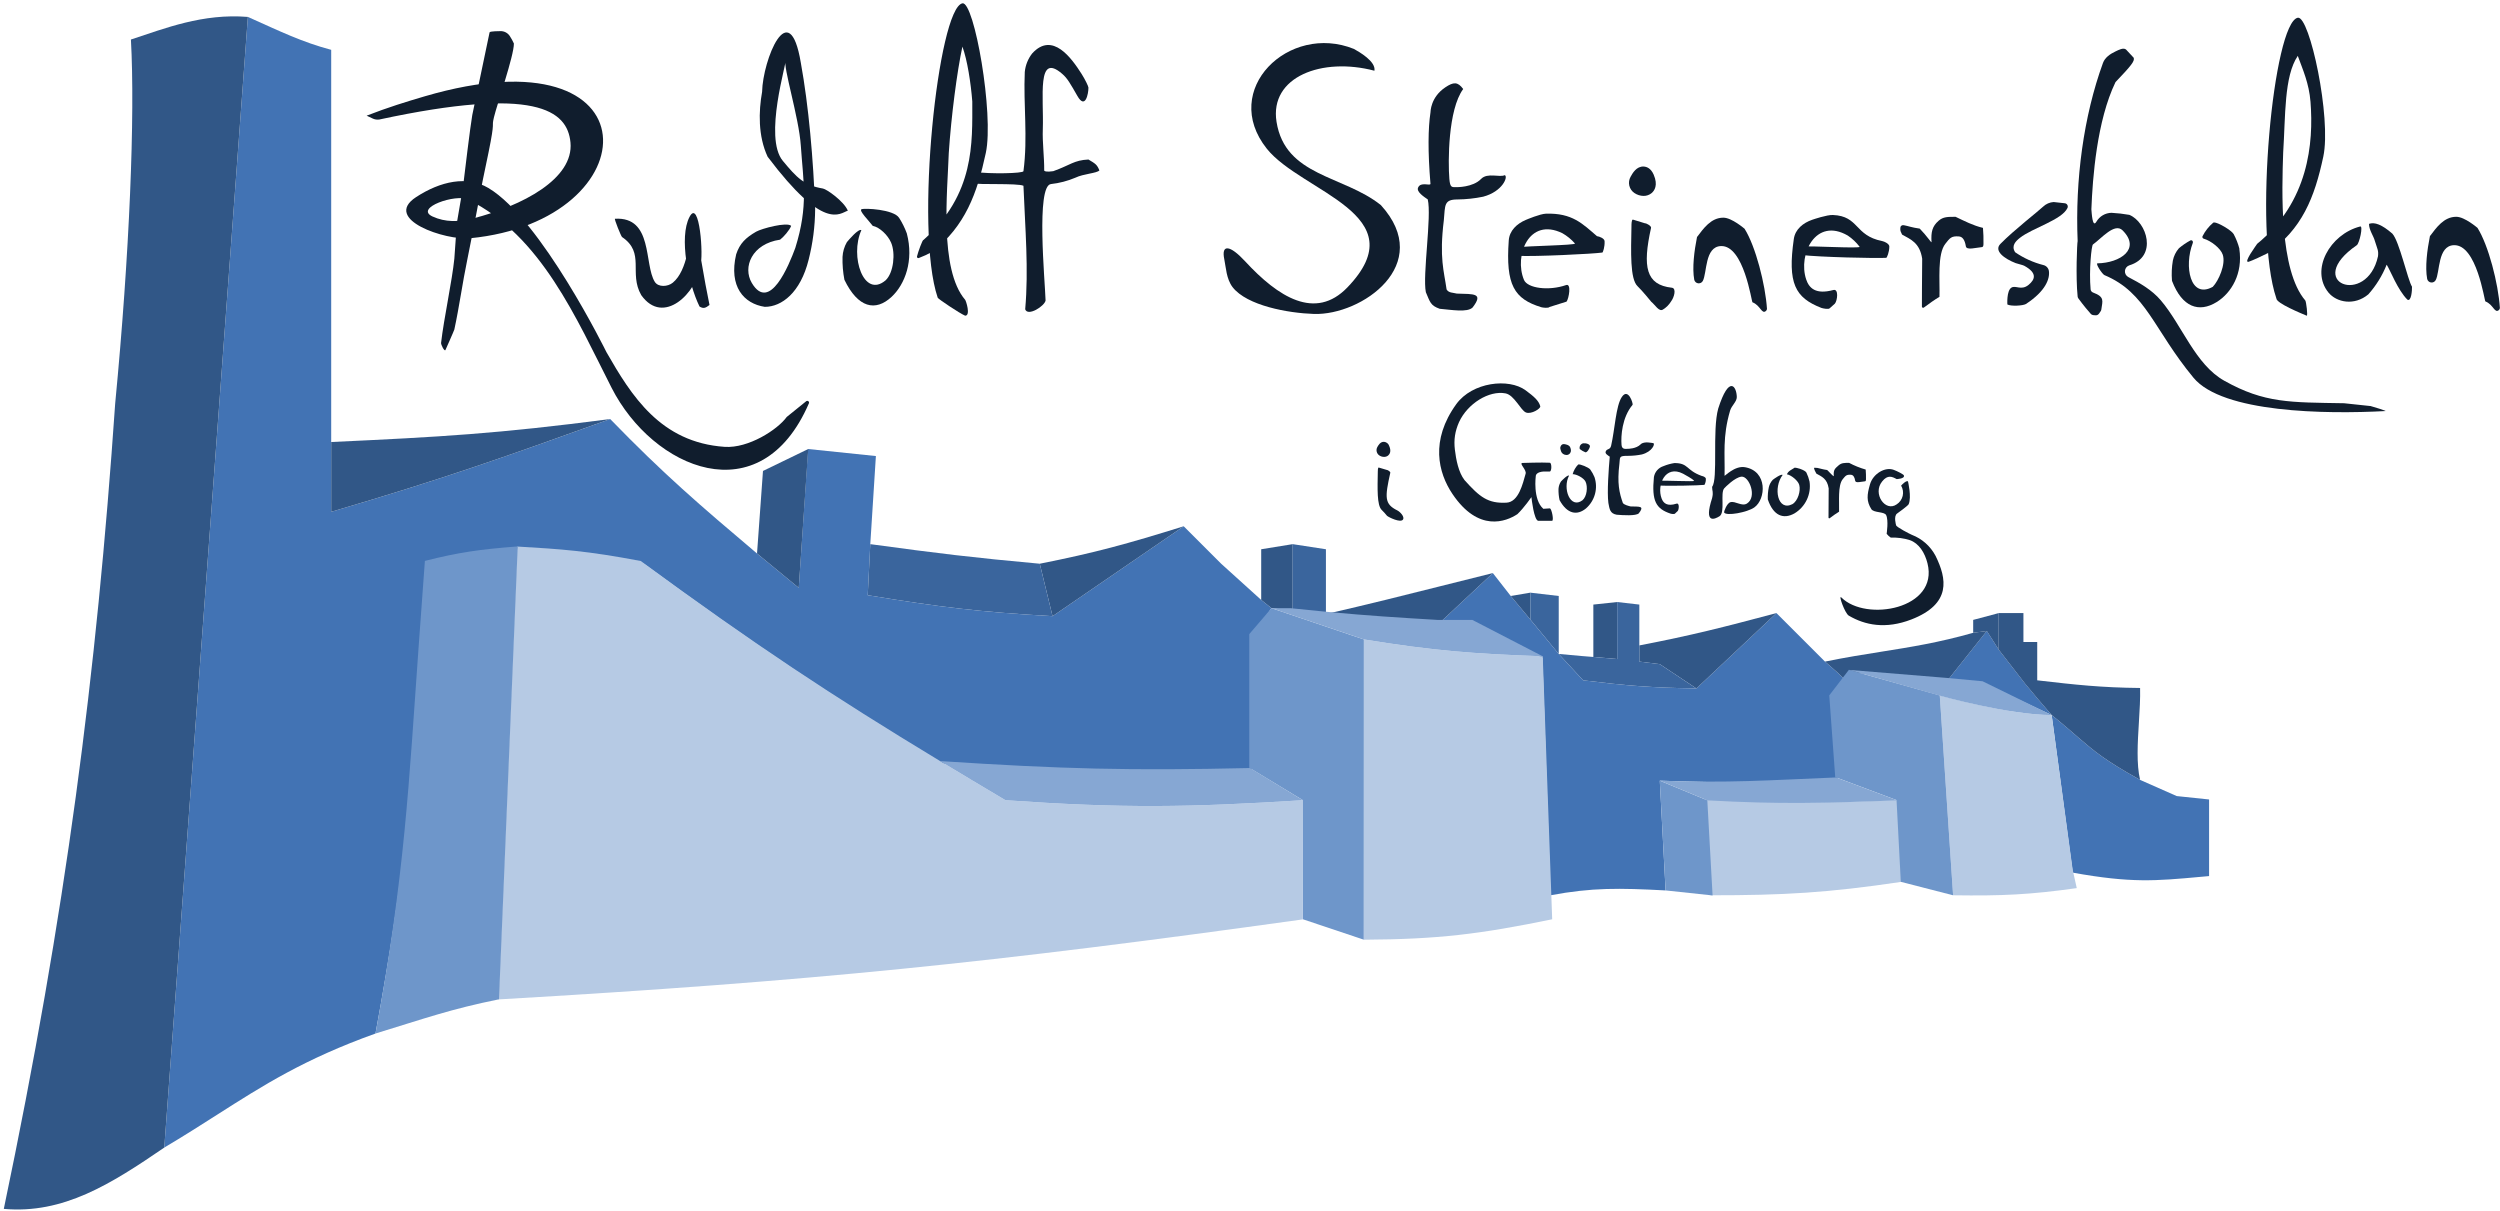 <svg width="634" height="307" viewBox="0 0 634 307" fill="none" xmlns="http://www.w3.org/2000/svg">
<path d="M62.86 4.291L41.66 291.025C46.538 288.13 50.854 285.377 54.995 282.736C66.807 275.201 77.204 268.568 95.223 262.103C102.733 221.494 104.276 200.009 106.904 163.417L106.905 163.415C107.358 157.105 107.843 150.345 108.397 142.96C117.011 140.785 122.212 140.041 131.939 139.291C143.143 139.957 149.441 140.344 163.256 142.96C192.447 164.36 211.539 176.984 239.064 193.647C269.955 195.663 287.127 196.113 317.464 195.409V161.522L322.446 154.228L319.84 152.142L309.689 142.96L300.186 133.463L266.925 156.261C248.755 155.234 238.479 153.993 220.058 150.946L220.706 137.995L222.126 115.654L204.928 113.868L202.564 149.075L191.981 140.37C177.456 128.091 168.28 120.226 154.747 106.27C126.732 116.332 112.566 121.374 83.992 129.794V112.095V12.637C76.527 10.644 71.126 7.986 62.86 4.291Z" fill="#4273B4"/>
<path d="M373.835 157.853L391.163 166.884L393.192 227.044C403.794 225.061 410.664 225.195 422.393 225.813L420.918 197.978C438.547 198.608 448.428 198.507 466.057 197.783L464.546 177.062L468.023 172.53L466.027 170.587L462.818 167.781L450.507 155.478L430.205 174.594C418.762 174.404 412.496 173.895 401.48 172.53L395.295 165.839L388.089 157.109L383.122 151.139L378.586 145.334L365.196 157.853H373.835Z" fill="#4273B4"/>
<path d="M560.224 202.747L552.017 201.884L542.73 197.783C533.731 192.753 531.226 190.604 526.971 186.956C525.218 185.453 523.225 183.66 520.304 181.342L525.667 221.309C540.484 223.974 546.597 223.416 558.22 222.355C558.87 222.296 559.537 222.235 560.224 222.173V202.747Z" fill="#4273B4"/>
<path d="M493.919 172.519L503.206 173.382L520.304 181.342L516.911 177.375L513.573 173.382L506.877 164.748L503.854 160L493.919 172.519Z" fill="#4273B4"/>
<path d="M41.66 291.026L62.86 4.291C51.382 3.359 41.84 7.197 33.2 10.021C34.28 29.412 32.867 64.291 29.212 102.325C24.478 171.069 16.723 231.295 0.964 306.575C16.06 307.917 28.09 300.305 41.66 291.026Z" fill="#315787"/>
<path d="M202.564 149.076L204.97 113.869L193.493 119.434L191.981 140.37L202.564 149.076Z" fill="#315787"/>
<path d="M83.992 129.794C112.565 121.374 126.732 116.332 154.747 106.27C126.14 109.995 111.933 110.796 83.992 112.095V129.794Z" fill="#315787"/>
<path d="M322.446 154.228L327.831 154.878V137.996L319.84 139.291V152.142L322.446 154.228Z" fill="#315787"/>
<path d="M365.195 157.853L378.586 145.334C373.446 146.605 369.009 147.722 364.833 148.772C355.609 151.094 347.664 153.093 336.254 155.723C336.826 155.777 337.389 155.83 337.945 155.882C347.19 156.739 354.441 157.216 365.195 157.853Z" fill="#315787"/>
<path d="M388.089 150.299L383.122 151.139L388.089 157.109V150.299Z" fill="#315787"/>
<path d="M430.205 174.595L450.507 155.479C436.942 159.083 429.336 161.056 415.734 163.681V167.781L420.918 168.429L430.205 174.595Z" fill="#315787"/>
<path d="M266.925 156.262L300.186 133.463C285.812 137.941 277.798 140.152 263.686 142.96L266.925 156.262Z" fill="#315787"/>
<path d="M410.119 167.134V152.673L404.072 153.32V166.606L410.119 167.134Z" fill="#315787"/>
<path d="M468.023 172.53L469.513 170.587L493.919 172.53L503.854 160.011L500.398 160.477C491.684 162.955 484.67 164.07 477.217 165.255C472.732 165.967 468.088 166.706 462.818 167.781L466.027 170.587L468.023 172.53Z" fill="#315787"/>
<path d="M503.854 160.011L506.877 164.76V155.479L500.398 157.205V160.477L503.854 160.011Z" fill="#315787"/>
<path d="M506.877 155.479V164.76L513.573 173.393L516.91 177.386L520.303 181.343C523.225 183.66 525.218 185.454 526.97 186.956C531.226 190.605 533.731 192.753 542.73 197.783C541.774 193.771 542.105 188.401 542.427 183.157C542.614 180.125 542.798 177.135 542.73 174.473C532.877 174.368 526.554 173.681 516.64 172.53V162.817H513.141V155.479H506.877Z" fill="#315787"/>
<path d="M263.686 142.96C246.879 141.433 237.469 140.289 220.706 137.996L220.058 150.946C238.479 153.993 248.755 155.234 266.926 156.262L263.686 142.96Z" fill="#3A659D"/>
<path d="M336.255 155.723V139.291L327.831 137.996V154.878C330.887 155.197 333.658 155.475 336.255 155.723Z" fill="#3A659D"/>
<path d="M401.48 172.53C412.496 173.895 418.762 174.404 430.205 174.594L420.918 168.429L415.735 167.781V163.681V153.32L410.119 152.673V167.134L404.072 166.606C404.072 166.606 398.748 166.196 395.295 165.839L401.48 172.53Z" fill="#3A659D"/>
<path d="M395.295 151.139L388.089 150.299V157.109L395.295 165.839V156.342V151.139Z" fill="#3A659D"/>
<path d="M131.162 138.599L126.408 253.452C206.57 248.8 251.209 244.185 330.402 233.158L330.422 202.934C301.462 204.753 285.01 205.046 254.985 202.934C249.054 199.41 243.549 196.117 238.345 192.968C210.805 176.301 191.703 163.674 162.496 142.27C148.673 139.653 142.372 139.266 131.162 138.599Z" fill="#B6CAE4"/>
<path d="M345.875 162.159L345.877 238.313C364.86 238.202 375.284 236.896 393.634 233.132L393.418 227.087L391.238 166.436C373.533 165.808 363.617 165.036 345.875 162.159Z" fill="#B6CAE4"/>
<path d="M481.152 202.907C462.333 203.583 451.233 203.753 432.413 202.71L433.766 227.044C452.375 227.046 463.543 226.423 482.233 223.633L481.152 202.907Z" fill="#B6CAE4"/>
<path d="M495.304 227.044C507.894 227.225 514.927 226.871 526.667 225.227L525.64 220.612L520.304 181.342C509.262 181.298 491.923 176.347 491.923 176.347L495.304 227.044Z" fill="#B6CAE4"/>
<path d="M131.294 138.573C121.567 139.324 116.366 140.068 107.752 142.243C107.198 149.629 106.713 156.391 106.26 162.703L106.259 162.705C103.631 199.305 102.731 221.485 95.22 262.104C107.956 258.209 114.265 255.911 126.542 253.425L131.294 138.573Z" fill="#6E96CA"/>
<path d="M330.422 202.934L330.426 233.132L345.855 238.303L345.876 162.159L322.447 154.228L316.819 160.809V194.704L330.422 202.934Z" fill="#6E96CA"/>
<path d="M432.976 202.97L420.918 197.978L422.393 225.813L434.312 227.087L432.976 202.97Z" fill="#6E96CA"/>
<path d="M463.901 176.353L465.412 197.078L480.963 202.907L482.043 223.633L495.304 227.044L491.923 176.347L468.868 169.877L467.378 171.82L463.901 176.353Z" fill="#6E96CA"/>
<path d="M330.422 202.934L317.018 194.773C286.681 195.477 269.3 195.027 238.41 193.01C243.611 196.159 249.057 199.41 254.985 202.934C284.994 205.046 301.478 204.753 330.422 202.934Z" fill="#86A7D3"/>
<path d="M322.446 154.228L345.875 162.159C363.607 165.036 373.543 165.808 391.237 166.436L373.404 157.223H364.765C354.01 156.586 346.759 156.108 337.514 155.251C336.958 155.199 336.395 155.146 335.824 155.092C333.227 154.845 330.457 154.566 327.401 154.247L322.446 154.228Z" fill="#86A7D3"/>
<path d="M481.177 202.991L465.627 197.162C447.998 197.886 438.547 198.608 420.918 197.978L432.976 202.97C451.785 204.013 462.369 203.666 481.177 202.991Z" fill="#86A7D3"/>
<path d="M468.877 169.882L491.976 176.437C491.976 176.437 509.267 181.298 520.304 181.342L502.775 172.767L493.488 171.903L468.877 169.882Z" fill="#86A7D3"/>
<path d="M92.977 29.335C98.363 27.232 103.104 25.78 107.705 24.427C166.941 7.063 165.041 55.973 119.221 60.418C113.049 61.02 96.869 55.651 105.51 49.993C111.717 45.935 118.485 44.49 123.85 47.673C137.239 55.616 153.798 89.313 153.798 89.313C160.11 100.326 167.488 112.208 183.781 113.323C189.791 113.73 197.184 108.977 199.519 105.738L204.428 101.77C204.506 101.701 204.606 101.661 204.71 101.657C204.813 101.653 204.916 101.685 204.998 101.748C205.081 101.811 205.14 101.901 205.164 102.002C205.188 102.103 205.176 102.21 205.13 102.303C192.849 130.68 165.567 118.896 155.102 98.349C146.146 80.768 137.288 59.794 118.702 50.603C115.644 49.089 105.033 52.706 109.655 54.887C112.923 56.408 116.395 56.289 119.88 55.419C132.505 52.188 145.536 45.339 144.673 36.134C143.895 27.926 135.738 21.806 96.189 30.309C95.607 30.393 95.013 30.301 94.484 30.043L92.977 29.335Z" fill="#101D2D"/>
<path d="M124.159 8.199C124.25 7.891 126.81 7.898 126.81 7.898C127.312 7.867 127.812 7.974 128.258 8.207C128.703 8.441 129.075 8.792 129.335 9.222C129.712 9.801 130.043 10.408 130.324 11.038C130.359 14.108 125.996 26.636 125.267 29.734C124.566 32.714 125.702 29.811 123.864 38.798C122.027 47.785 122.581 44.785 122.02 47.792L120.301 56.807L118.513 65.808C117.292 71.669 116.486 77.725 115.223 83.558C115.167 83.824 112.951 88.795 112.951 88.795C112.671 89.145 111.808 87.392 111.857 86.965C112.558 80.817 114.662 71.199 115.223 65.584L115.869 56.471L117.412 47.456C117.776 44.413 119.242 32.195 119.768 29.18" fill="#101D2D"/>
<path d="M155.958 55.475C165.678 54.908 163.287 67.049 166.057 71.48C166.941 72.882 169.34 72.748 170.623 71.69C174.305 68.675 175.119 60.74 175.336 55.223H176.171C176.872 60.733 178.675 71.346 179.93 77.34C178.934 78.111 178.415 78.356 177.398 77.733C174.53 71.879 172.152 60.172 174.859 55.02C177.412 50.113 178.478 65.261 177.594 67.344C176.767 74.221 168.238 82.766 162.614 74.837C159.394 69.229 163.701 64.161 157.76 60.116C157.529 60.011 155.698 55.454 155.958 55.475Z" fill="#101D2D"/>
<path d="M208.7 47.813C209.633 47.974 213.96 50.968 215.012 53.421C212.908 54.122 208.994 58.756 194.673 39.752C192.218 34.494 192.379 28.248 193.27 23.278C193.431 15.237 200.157 -1.629 203.089 15.917C205.067 26.762 206.28 40.474 206.722 53.092C206.685 57.412 206.126 61.712 205.06 65.899C202.991 74.2 198.263 77.817 193.957 77.817C188.613 77.017 184.776 72.643 186.691 64.497C187.603 61.728 189.111 60.291 191.755 58.756C193.158 57.957 199.582 56.225 200.634 57.277C200.284 58.328 198.65 60.181 197.829 60.782C190.661 61.834 188.283 67.75 190.661 71.76C195.17 79.359 200.108 67.175 201.686 62.885C205.06 52.083 203.699 46.131 203.089 36.947C202.598 29.65 198.53 16.969 199.231 15.216C199.638 15.665 193.569 34.852 198.53 40.803C202.037 45.009 203.839 47 208.7 47.813Z" fill="#101D2D"/>
<path d="M224.585 71.094C226.647 69.159 227.124 64.189 225.988 61.546C225.16 59.604 223.077 57.627 221.324 57.277C220.272 55.875 217.838 53.519 218.448 53.071C219.248 52.734 226.625 53.071 228.022 55.258C228.813 56.497 229.467 57.818 229.972 59.198C231.781 66.103 229.509 72.103 226.114 75.272C222.011 79.099 217.579 78.076 214.142 70.954C213.775 69.049 213.615 67.11 213.665 65.17C213.731 63.849 214.109 62.561 214.766 61.413C215.257 60.817 217.719 57.908 218.448 58.363C215.447 65.009 219.059 75.784 224.585 71.094Z" fill="#101D2D"/>
<path d="M561.163 72.737C562.632 71.211 564.504 67.037 563.691 64.592C563.158 62.948 560.638 61.027 558.852 60.529C558.789 60.511 558.73 60.479 558.68 60.437C558.631 60.394 558.591 60.341 558.563 60.282C558.536 60.222 558.521 60.158 558.521 60.092C558.521 60.026 558.535 59.962 558.562 59.902C559.226 58.584 560.151 57.415 561.282 56.467C561.339 56.429 561.406 56.409 561.474 56.408C562.469 56.381 565.883 58.389 566.457 59.365C567.077 60.53 567.562 61.762 567.903 63.036C567.901 63.062 567.897 63.088 567.892 63.113C568.842 69.376 565.885 74.294 562.151 76.6C557.645 79.382 553.386 77.91 550.844 71.281C550.83 71.237 550.819 71.193 550.812 71.149C550.674 69.461 550.749 67.762 551.035 66.092C551.267 64.931 551.798 63.85 552.575 62.956C553.472 62.203 554.442 61.541 555.47 60.98C555.873 60.781 556.234 61.191 556.091 61.617C553.819 67.526 555.42 75.923 561.163 72.737Z" fill="#101D2D"/>
<path d="M234.173 60.873C247.247 49.215 246.573 36.247 246.573 25.732C246.201 21.007 245.325 15.293 244.069 11.823C242.715 18.02 241.221 29.538 240.611 38.791C240.289 48.451 238.143 68.318 244.763 76.029C244.981 76.289 246.222 80.06 244.763 80.06C243.361 79.464 237.911 75.819 237.806 75.503C231.893 58.209 237.939 2.044 244.069 0.845C247.078 0.25 252.107 28.991 250.002 38.791C247.786 49.138 244.763 57.277 236.53 63.818H236.48C235.354 64.45 234.182 64.996 232.974 65.451C232.917 65.465 232.857 65.464 232.8 65.449C232.743 65.434 232.691 65.405 232.649 65.365C232.606 65.324 232.574 65.273 232.556 65.218C232.538 65.162 232.535 65.102 232.546 65.044C232.812 63.888 233.991 60.677 234.173 60.873Z" fill="#101D2D"/>
<path d="M572.414 61.834C585.445 51.22 586.764 36.317 585.943 25.823C585.572 21.105 583.972 17.635 582.717 14.165C579.21 19.352 579.623 29.447 579.013 38.7C578.691 48.36 578.003 68.493 584.624 76.204C584.849 76.464 585.319 80.186 584.975 80.06C583.572 79.464 577.289 76.906 577.289 75.686C571.376 58.392 576.587 5.696 582.717 4.498C585.726 3.902 591.294 29.951 589.183 39.752C586.974 50.092 583.797 58.188 574.974 64.287H574.925C574.122 64.71 571.114 66.123 570.246 66.39C568.782 66.756 572.245 62.142 572.414 61.834Z" fill="#101D2D"/>
<path d="M273.224 24.329C271.429 21.217 270.713 19.864 269.367 18.721C262.872 13.113 264.731 24.575 264.457 32.742C264.322 36.106 264.85 39.911 264.808 43.215C264.808 43.425 265.404 43.67 267.101 43.411C271.471 41.855 272.333 40.628 276.03 40.453C277.783 41.504 278.19 41.7 278.807 43.215C278.134 43.958 274.802 44.049 272.712 45.065C270.737 45.9 268.651 46.443 266.519 46.678C262.704 47.099 265.005 71.164 265.159 76.204C264.926 77.607 260.654 80.352 259.99 78.434C260.887 68.311 259.983 57.971 259.548 47.112C258.145 46.411 247.428 46.895 247.407 46.481C246.923 47.112 245.71 43.369 247.274 43.607C251.076 44.154 259.471 43.993 259.548 43.411C260.691 34.803 259.506 26.559 259.884 18.252C260.049 16.545 260.696 14.921 261.75 13.569C266.912 7.856 271.822 14.866 274.276 18.721C275.169 20.123 276.032 21.908 276.03 22.226C276.03 23.809 275.225 27.85 273.224 24.329Z" fill="#101D2D"/>
<path d="M348.556 17.936C335.315 14.431 321.905 19.436 323.728 30.898C325.938 44.757 340.673 44.434 350.148 51.984L350.226 52.055C363.832 67.077 345.316 80.004 333.225 79.618C326.66 79.408 316.245 77.515 312.598 72.84C310.978 70.737 310.894 67.715 310.494 65.829C309.638 61.841 311.897 62.086 315.761 66.264C324.121 75.321 333.554 81.364 341.711 72.875C359.518 54.368 330.041 48.732 321.253 37.698C309.33 22.731 326.877 5.753 343.359 12.412C344.622 13.12 348.97 15.567 348.556 17.936Z" fill="#101D2D"/>
<path d="M396.213 59.138C387.723 54.999 383.926 64.829 386.475 70.97C387.364 73.121 392.784 73.825 397.172 72.289C398.563 71.805 397.863 75.729 397.279 76.494L392.95 77.853C392.693 78.196 391.264 78.029 390.847 77.906C384.002 75.795 381.815 72.309 382.621 60.971C382.796 58.491 384.66 56.746 386.929 55.777C387.241 55.643 390.559 54.24 392.052 54.188C398.747 53.982 401.336 56.756 404.994 59.889C405.635 59.97 406.883 60.471 406.921 61.151C407.007 62.6 406.503 64.029 406.356 64.047C403.973 64.395 389.265 65.107 384.923 64.881C383.659 64.815 385.459 62.764 385.569 62.698C386.207 62.394 399.862 62.214 399.401 61.742C398.49 60.703 397.412 59.823 396.213 59.138Z" fill="#101D2D"/>
<path d="M468.601 59.743C460.431 55.007 455.938 64.539 458.04 70.847C458.773 73.057 460.449 74.763 464.936 73.546C466.358 73.162 465.953 76.28 465.323 77.002L464.005 78.183C463.723 78.5 462.31 78.231 461.903 78.086C455.227 75.489 453.296 71.856 454.912 60.604C455.265 58.143 457.249 56.537 459.582 55.733C459.904 55.621 463.313 54.46 464.806 54.522C471.499 54.789 470.252 59.735 477.306 61.129C477.939 61.256 479.148 61.845 479.137 62.526C479.119 63.984 478.514 65.367 478.359 65.381C475.957 65.55 461.243 65.206 456.929 64.669C455.672 64.513 457.614 62.596 457.729 62.545C458.387 62.281 472.02 63.087 471.594 62.576C470.761 61.473 469.749 60.515 468.601 59.743Z" fill="#101D2D"/>
<path d="M417.134 56.618C417.604 56.618 418.811 57.319 418.705 57.789C416.496 67.743 417.415 72.237 423.98 72.966C425.207 73.099 424.576 75.426 423.762 76.471C423.26 77.291 422.57 77.981 421.749 78.483C420.746 79.184 419.743 77.305 418.783 76.555C418.783 76.555 416.454 73.688 415.276 72.573C413.354 70.73 413.614 63.979 413.74 57.291C413.74 56.955 413.74 55.693 414.098 55.686L417.134 56.618Z" fill="#101D2D"/>
<path d="M416.805 49.685C415.972 49.673 415.162 49.414 414.476 48.942V48.942C413.828 48.504 413.369 47.838 413.191 47.076C413.013 46.315 413.129 45.514 413.516 44.834C413.999 43.958 414.995 42.142 416.84 42.233C417.604 42.275 418.656 42.661 419.365 44.273C420.55 46.986 419.547 48.388 418.839 48.977C418.265 49.445 417.545 49.695 416.805 49.685Z" fill="#101D2D"/>
<path d="M615.527 70.723C614.973 67.722 615.527 63.383 616.228 59.885C617.834 57.782 619.735 54.978 622.905 54.978C625.058 54.978 628.263 57.782 628.284 57.782C631.09 62.212 633.573 71.942 633.972 78.111C633.954 78.314 633.859 78.502 633.706 78.637C632.633 79.569 632.303 77.193 630.297 76.443C630.045 76.345 628.116 61.967 622.302 62.177C618.15 62.324 618.795 69.019 617.694 71.031C617.582 71.242 617.407 71.413 617.194 71.522C616.98 71.63 616.739 71.67 616.502 71.636C616.265 71.602 616.045 71.497 615.87 71.333C615.696 71.17 615.576 70.957 615.527 70.723V70.723Z" fill="#101D2D"/>
<path d="M429.661 70.947C429.106 67.954 429.661 63.614 430.362 60.109C431.968 58.006 433.869 55.202 437.039 55.202C439.192 55.202 442.397 58.006 442.418 58.006C445.224 62.437 447.706 72.174 448.106 78.336C448.088 78.538 447.992 78.727 447.84 78.861C446.767 79.794 446.437 77.417 444.431 76.667C444.186 76.576 442.25 62.191 436.436 62.402C432.284 62.556 432.929 69.243 431.828 71.255C431.713 71.463 431.537 71.631 431.325 71.737C431.112 71.842 430.873 71.881 430.638 71.847C430.403 71.814 430.183 71.71 430.009 71.549C429.834 71.388 429.713 71.178 429.661 70.947Z" fill="#101D2D"/>
<path d="M491.849 75.279C491.982 71.241 491.26 64.406 493.357 61.806C494.465 60.404 494.83 59.794 496.794 59.962C497.677 60.039 498.266 60.782 498.54 62.458C498.708 63.53 501.079 62.801 502.552 62.675C502.965 62.675 503.008 62.24 503.008 61.827C503.038 60.479 502.996 59.132 502.881 57.789C500.384 57.2 498.231 56.071 495.938 54.985C493.967 54.985 492.803 54.95 491.618 55.994C490.026 57.396 489.675 58.798 489.836 61.392C489.836 61.715 488.672 59.843 486.848 57.978C484.793 57.691 484.008 57.333 482.795 57.109C482.69 57.083 482.58 57.081 482.474 57.105C482.369 57.128 482.27 57.176 482.186 57.244C482.101 57.312 482.034 57.398 481.989 57.496C481.944 57.594 481.922 57.702 481.925 57.81C481.883 58.644 481.995 58.637 482.36 59.485C484.548 60.712 486.848 61.546 487.466 65.612C487.409 70.835 487.402 76.015 487.395 77.747C487.395 77.804 487.41 77.86 487.44 77.909C487.469 77.958 487.512 77.998 487.563 78.025C487.614 78.051 487.671 78.062 487.728 78.058C487.785 78.053 487.84 78.033 487.886 77.999C488.798 77.312 490.874 75.805 491.849 75.279Z" fill="#101D2D"/>
<path d="M509.068 77.214C509.068 77.214 508.836 73.751 510.085 72.952C511.179 72.251 512.554 73.772 514.44 72.251C516.131 70.849 516.692 69.229 513.325 67.386C513.024 67.217 511.481 66.846 511.172 66.727C508.367 65.633 505.561 63.642 507.3 61.855C510.73 58.35 517.014 53.498 518.136 52.405C518.861 51.716 519.804 51.302 520.802 51.234L523.607 51.543C523.744 51.553 523.876 51.597 523.992 51.67C524.108 51.743 524.205 51.843 524.274 51.962C524.343 52.081 524.382 52.214 524.388 52.351C524.394 52.488 524.367 52.624 524.308 52.748C522.906 55.777 515.366 57.838 512.238 60.326C511.221 61.14 509.966 62.324 511.046 63.972C513.218 65.467 515.637 66.566 518.193 67.217C518.544 67.297 518.865 67.478 519.115 67.739C519.364 67.999 519.531 68.328 519.595 68.683C519.89 70.673 518.796 73.807 513.774 77.095C512.995 77.55 509.973 77.712 509.068 77.214Z" fill="#101D2D"/>
<path d="M536.491 20.824C531.764 30.596 530.683 45.107 530.374 53.071C530.461 53.943 530.621 57.98 531.658 56.205C532.049 55.537 532.604 54.981 533.27 54.589C533.937 54.198 534.694 53.984 535.467 53.968C536.989 54.049 538.504 54.222 540.005 54.487C544.437 56.31 547.257 65.079 540.005 67.287C539.7 67.385 539.431 67.571 539.232 67.821C539.032 68.071 538.911 68.374 538.884 68.693C538.857 69.012 538.925 69.331 539.08 69.611C539.234 69.891 539.468 70.12 539.752 70.267C542.67 71.795 545.7 73.492 547.972 76.155C553.421 82.549 556.704 92.433 564.103 96.569C574.301 102.282 580.809 102.023 594.373 102.261H594.451L601.029 102.962H601.141C601.745 103.109 605.35 104.231 604.957 104.245C589.702 105.065 563.633 104.694 556.269 95.791C546.057 83.439 544.388 74.263 533.685 69.769C533.131 69.538 531.329 66.797 531.925 66.783C537.662 66.685 543.02 63.151 538.286 58.42C536.266 56.408 532.935 60.46 530.768 62.002C530.396 62.261 529.744 68.584 530.179 73.393C530.198 73.57 530.265 73.737 530.374 73.877C530.483 74.017 530.629 74.124 530.796 74.186C533.805 75.3 533.194 76.289 532.9 78.476C532.88 78.614 532.835 78.747 532.767 78.868C532.065 80.053 531.827 80.025 530.831 79.913C530.602 79.887 530.391 79.78 530.235 79.611C529.674 78.995 528.313 77.389 527.072 75.672C526.972 75.535 526.91 75.376 526.889 75.209C526.37 70.134 526.75 61.63 526.89 61.133C526.244 45.619 528.383 29.51 533.314 15.966C533.791 14.641 535.06 13.709 536.491 13.043C537.297 12.665 538.455 12.013 539.156 12.552L541.113 14.655C541.393 15.504 540.51 16.611 536.491 20.824Z" fill="#101D2D"/>
<path d="M598.554 57.431C599.339 57.228 598.35 61.714 597.684 62.177C583.91 71.676 600.265 77.852 603.063 64.981C603.225 63.488 602.93 63.271 602.25 61.056C601.941 59.871 600.777 58.322 600.777 56.772C602.18 56.261 604.024 56.926 606.697 59.247C608.464 61.147 610.589 70.968 611.683 72.706C611.725 73.604 611.494 76.597 610.512 75.987C608.043 73.534 606.17 68.514 605.259 67.119C604.161 69.881 602.587 72.429 600.609 74.648C597.067 77.613 592.571 76.709 590.495 74.186C585.831 68.472 590.839 59.394 598.554 57.431Z" fill="#101D2D"/>
<path d="M362.766 28.536C362.17 32.489 362.079 38.35 362.766 46.629C362.71 47.225 360.269 45.998 359.617 47.596C359.196 48.648 361.02 49.84 362.079 50.576C363.106 54.824 360.728 69.824 361.595 74.102C362.682 76.632 362.759 77.473 365.102 78.308C368.075 78.56 372.101 79.31 373.455 77.978C376.26 74.305 373.876 74.599 369.45 74.452C368.43 74.189 367.386 74.31 366.855 73.4C366.203 68.718 364.975 65.479 366.154 55.875C366.504 52.02 366.154 50.576 369.632 50.583C371.815 50.558 373.99 50.323 376.127 49.882C381.107 48.564 382.53 44.729 381.598 44.421C380.335 45.059 377.235 43.713 375.622 45.36C373.518 47.568 369.31 47.463 369.31 47.463C368.23 47.428 367.753 47.708 367.556 45.36C367.206 41.063 367.206 27.835 371.063 22.577C369.695 20.694 368.599 20.761 366.532 22.149C362.766 24.68 362.794 28.332 362.766 28.536Z" fill="#101D2D"/>
<path d="M435.741 103.607C434.191 109.152 435.741 121.539 434.191 123.46C434.191 124.624 434.57 124.666 434.191 126.327C432.01 133.015 434.857 131.683 436.078 130.912C437.551 129.972 436.225 125.044 437.249 123.859C437.502 123.565 439.963 121.055 441.64 120.88C443.561 120.698 445.686 125.99 443.042 127.687C441.745 128.521 440.061 126.986 438.834 127.357C437.894 127.631 437.158 129.811 437.221 129.944C437.698 130.954 443.133 129.944 444.894 128.682C447.868 126.579 448.295 119.478 442.523 118.483C439.886 118.027 437.34 120.894 437.347 120.628C437.48 115.195 436.793 110.814 438.75 104.14C439.129 102.843 440.461 101.876 440.454 100.691C440.405 97.985 438.504 94.971 435.741 103.607Z" fill="#101D2D"/>
<path d="M401.305 126.874C402.455 125.913 402.707 123.46 402.097 122.156C401.641 121.196 399.811 120.242 398.829 120.249C399.079 119.325 399.562 118.48 400.232 117.796C400.681 117.627 402.869 118.532 403.276 119.051C403.712 119.656 404.076 120.31 404.363 120.999C404.826 122.387 404.869 123.88 404.486 125.292C404.102 126.704 403.311 127.971 402.209 128.935C399.909 130.821 397.426 130.337 395.505 126.832C395.301 125.893 395.211 124.932 395.238 123.972C395.28 123.31 395.492 122.67 395.855 122.114C396.129 121.82 397.503 120.389 397.917 120.607C396.185 123.866 398.212 129.187 401.305 126.874Z" fill="#101D2D"/>
<path d="M454.53 127.865C455.95 127.057 456.708 124.487 456.288 122.973C455.974 121.856 454.207 120.465 453.157 120.278C453.591 119.343 454.243 119.225 455.075 118.616C455.584 118.522 457.766 119.206 458.101 119.843C458.455 120.569 458.722 121.334 458.898 122.122C459.129 123.695 458.89 125.301 458.209 126.738C457.529 128.175 456.439 129.379 455.075 130.198C452.256 131.781 449.701 130.77 448.315 126.641C448.276 125.599 448.364 124.555 448.579 123.534C448.745 122.835 449.094 122.192 449.588 121.67C449.935 121.405 451.688 120.13 452.079 120.449C449.633 123.694 450.782 129.745 454.53 127.865Z" fill="#101D2D"/>
<path d="M426.827 120.13C422.29 117.775 420.094 123.046 421.392 126.439C421.848 127.617 422.795 128.493 425.179 127.722C425.93 127.484 425.803 129.18 425.474 129.587L424.772 130.253C424.625 130.435 423.854 130.33 423.643 130.253C419.968 129.019 418.832 127.098 419.435 120.971C419.544 120.335 419.826 119.741 420.25 119.255C420.674 118.769 421.225 118.41 421.841 118.216C422.741 117.842 423.683 117.579 424.646 117.431C428.272 117.431 427.522 119.255 431.569 120.698C431.919 120.747 432.586 121.034 432.6 121.399C432.634 121.943 432.513 122.485 432.249 122.962C430.958 123.109 422.984 123.299 420.634 123.116C419.933 123.06 420.957 121.974 421.02 121.939C421.371 121.784 429.836 122.198 429.626 121.939C429.147 121.352 427.472 120.527 426.827 120.13Z" fill="#101D2D"/>
<path d="M351.579 119.142C351.88 119.142 352.645 119.597 352.581 119.892C351.179 126.201 351.074 127.82 354.37 129.447C355.071 129.79 356.313 131.108 355.773 131.788C355.148 132.622 352.266 131.234 351.754 130.814C351.331 130.287 350.877 129.786 350.393 129.313C349.166 128.136 349.334 123.845 349.411 119.59C349.411 119.373 349.411 118.574 349.643 118.567L351.579 119.142Z" fill="#101D2D"/>
<path d="M350.983 115.868C350.555 115.862 350.137 115.731 349.783 115.489V115.489C349.455 115.263 349.222 114.922 349.13 114.534C349.038 114.145 349.093 113.736 349.285 113.386C349.538 112.938 350.05 111.984 351.004 112.047C351.299 112.073 351.581 112.186 351.812 112.372C352.043 112.558 352.213 112.809 352.301 113.092C352.912 114.494 352.393 115.195 352.035 115.517C351.737 115.755 351.364 115.879 350.983 115.868V115.868Z" fill="#101D2D"/>
<path d="M402.076 114.711C401.555 114.507 401.068 114.226 400.631 113.877C400.586 113.725 400.573 113.565 400.592 113.408C400.611 113.251 400.662 113.099 400.743 112.962C400.823 112.825 400.93 112.707 401.058 112.613C401.186 112.52 401.332 112.454 401.487 112.419C402.231 112.335 403.339 112.65 403.198 113.295C403.114 113.667 402.595 114.711 402.076 114.711Z" fill="#101D2D"/>
<path d="M397.237 115.384C396.933 115.379 396.638 115.284 396.388 115.111C395.905 114.788 395.827 114.291 395.687 113.709C395.603 113.4 395.919 112.587 396.592 112.622C396.872 112.622 397.931 112.811 398.184 113.4C398.619 114.396 398.254 114.9 397.995 115.118C397.784 115.298 397.514 115.392 397.237 115.384Z" fill="#101D2D"/>
<path d="M466.39 129.762C466.467 127.294 466.032 123.116 467.309 121.532C468.01 120.698 468.206 120.305 469.413 120.403C469.953 120.453 470.318 120.908 470.479 121.932C470.584 122.584 472.036 122.142 472.934 122.065C473.186 122.065 473.207 121.798 473.214 121.546C473.23 120.723 473.204 119.899 473.137 119.079C471.679 118.661 470.269 118.092 468.929 117.382C467.723 117.382 467.014 117.382 466.292 117.999C465.317 118.854 464.938 119.128 465.043 120.719C465.043 120.915 464.503 120.354 463.374 119.198C462.119 119.022 461.642 118.805 460.898 118.665C460.835 118.653 460.196 118.601 460.134 118.616C459.805 118.697 460.565 119.949 460.632 120.109C461.971 120.859 463.374 121.371 463.753 123.852C463.753 127.042 463.711 130.204 463.711 131.262C463.71 131.297 463.72 131.332 463.738 131.362C463.756 131.392 463.783 131.416 463.814 131.432C463.845 131.448 463.88 131.455 463.915 131.453C463.95 131.45 463.984 131.437 464.012 131.416C464.545 131.003 465.815 130.084 466.39 129.762Z" fill="#101D2D"/>
<path d="M368.348 125.275C364.701 119.857 362.682 111.676 369.31 102.493C373.37 96.884 382.635 95.833 386.899 98.987C388.947 100.503 390.259 101.602 390.61 103.039C390.75 103.614 388.316 105.142 386.977 104.603C385.637 104.063 384.038 100.186 381.794 99.759C377.628 98.966 372.178 102.331 370.011 107.049C368.986 109.374 368.65 111.537 368.959 114.059C369.268 116.581 369.859 119.761 371.414 121.77C375.271 126.068 377.354 127.729 382.06 127.477C385.125 127.308 386.177 122.675 386.899 120.13C387.187 119.107 385.076 117.431 386.142 117.403C386.142 117.403 390.981 117.228 393.029 117.347C393.548 117.382 393.548 119.52 393.029 119.576H391.458C389.873 119.688 389.487 120.326 389.473 120.74C389.473 120.74 388.681 126.678 391.388 129.033L393.085 128.921C393.534 129.159 394.109 132.04 393.597 132.082H390.091C389.024 131.907 388.4 126.474 388.372 126.068C388.372 126.068 386.493 128.781 384.816 130.386C381.934 132.286 374.935 135.062 368.348 125.275Z" fill="#101D2D"/>
<path d="M408.585 113.008C408.318 114.185 407.553 113.652 407.21 114.494C406.985 115.04 407.68 115.426 408.234 115.812C407.954 118.959 407.533 124.792 407.883 127.54C408.185 129.152 408.297 130.218 409.987 130.533C411.573 130.666 414.876 130.876 415.598 130.182C417.106 128.255 415.851 128.507 413.494 128.43C412.949 128.288 411.842 128.023 411.551 127.54C410.668 125.009 410.065 122.604 410.689 117.564C410.892 115.945 410.45 115.573 412.912 115.601C414.073 115.597 415.231 115.48 416.369 115.251C419.028 114.55 419.785 112.552 419.287 112.384C419.133 112.384 416.931 111.802 416.075 112.678C414.932 113.835 412.877 113.814 412.877 113.814C412.302 113.814 411.32 114.073 411.221 112.839C411.032 110.589 411.348 105.829 414.027 102.661C414.216 102.443 412.933 98.181 411.278 100.705C409.791 102.913 409.525 108.914 408.585 113.008Z" fill="#101D2D"/>
<path d="M474.239 122.794C473.439 125.542 473.313 127.084 474.562 129.103C475.186 130.091 477.858 129.706 478.321 130.624C478.98 131.928 478.454 135.37 478.454 135.37C478.75 135.749 479.106 136.078 479.506 136.344C481.139 136.272 482.772 136.486 484.331 136.975C486.667 137.803 488.133 140.179 488.806 142.843C491.752 154.452 473.208 157.781 466.966 151.514C466.138 150.687 467.843 155.531 468.853 156.127C472.934 158.525 478.159 159.632 484.731 157.094C494.943 153.12 493.709 146.762 490.861 140.971C489.568 138.519 487.427 136.62 484.836 135.629C484.416 135.461 480.811 133.625 480.846 133.176C480.846 133.176 480.144 130.856 481.133 130.211C481.133 130.211 483.861 128.269 484.037 127.869C484.829 126.054 483.861 122.072 483.861 122.072C483.427 121.763 482.29 122.955 482.122 123.158C482.591 123.944 482.733 124.882 482.52 125.771C482.306 126.66 481.753 127.431 480.979 127.918C478.117 129.923 474.814 125.184 477.304 122.107C478.707 120.319 479.871 120.88 480.986 121.497C480.986 121.497 483.139 121.434 482.823 120.558C482.732 120.291 481.161 119.492 480.257 119.156C478.047 118.321 475.017 120.151 474.239 122.794Z" fill="#101D2D"/>
</svg>
